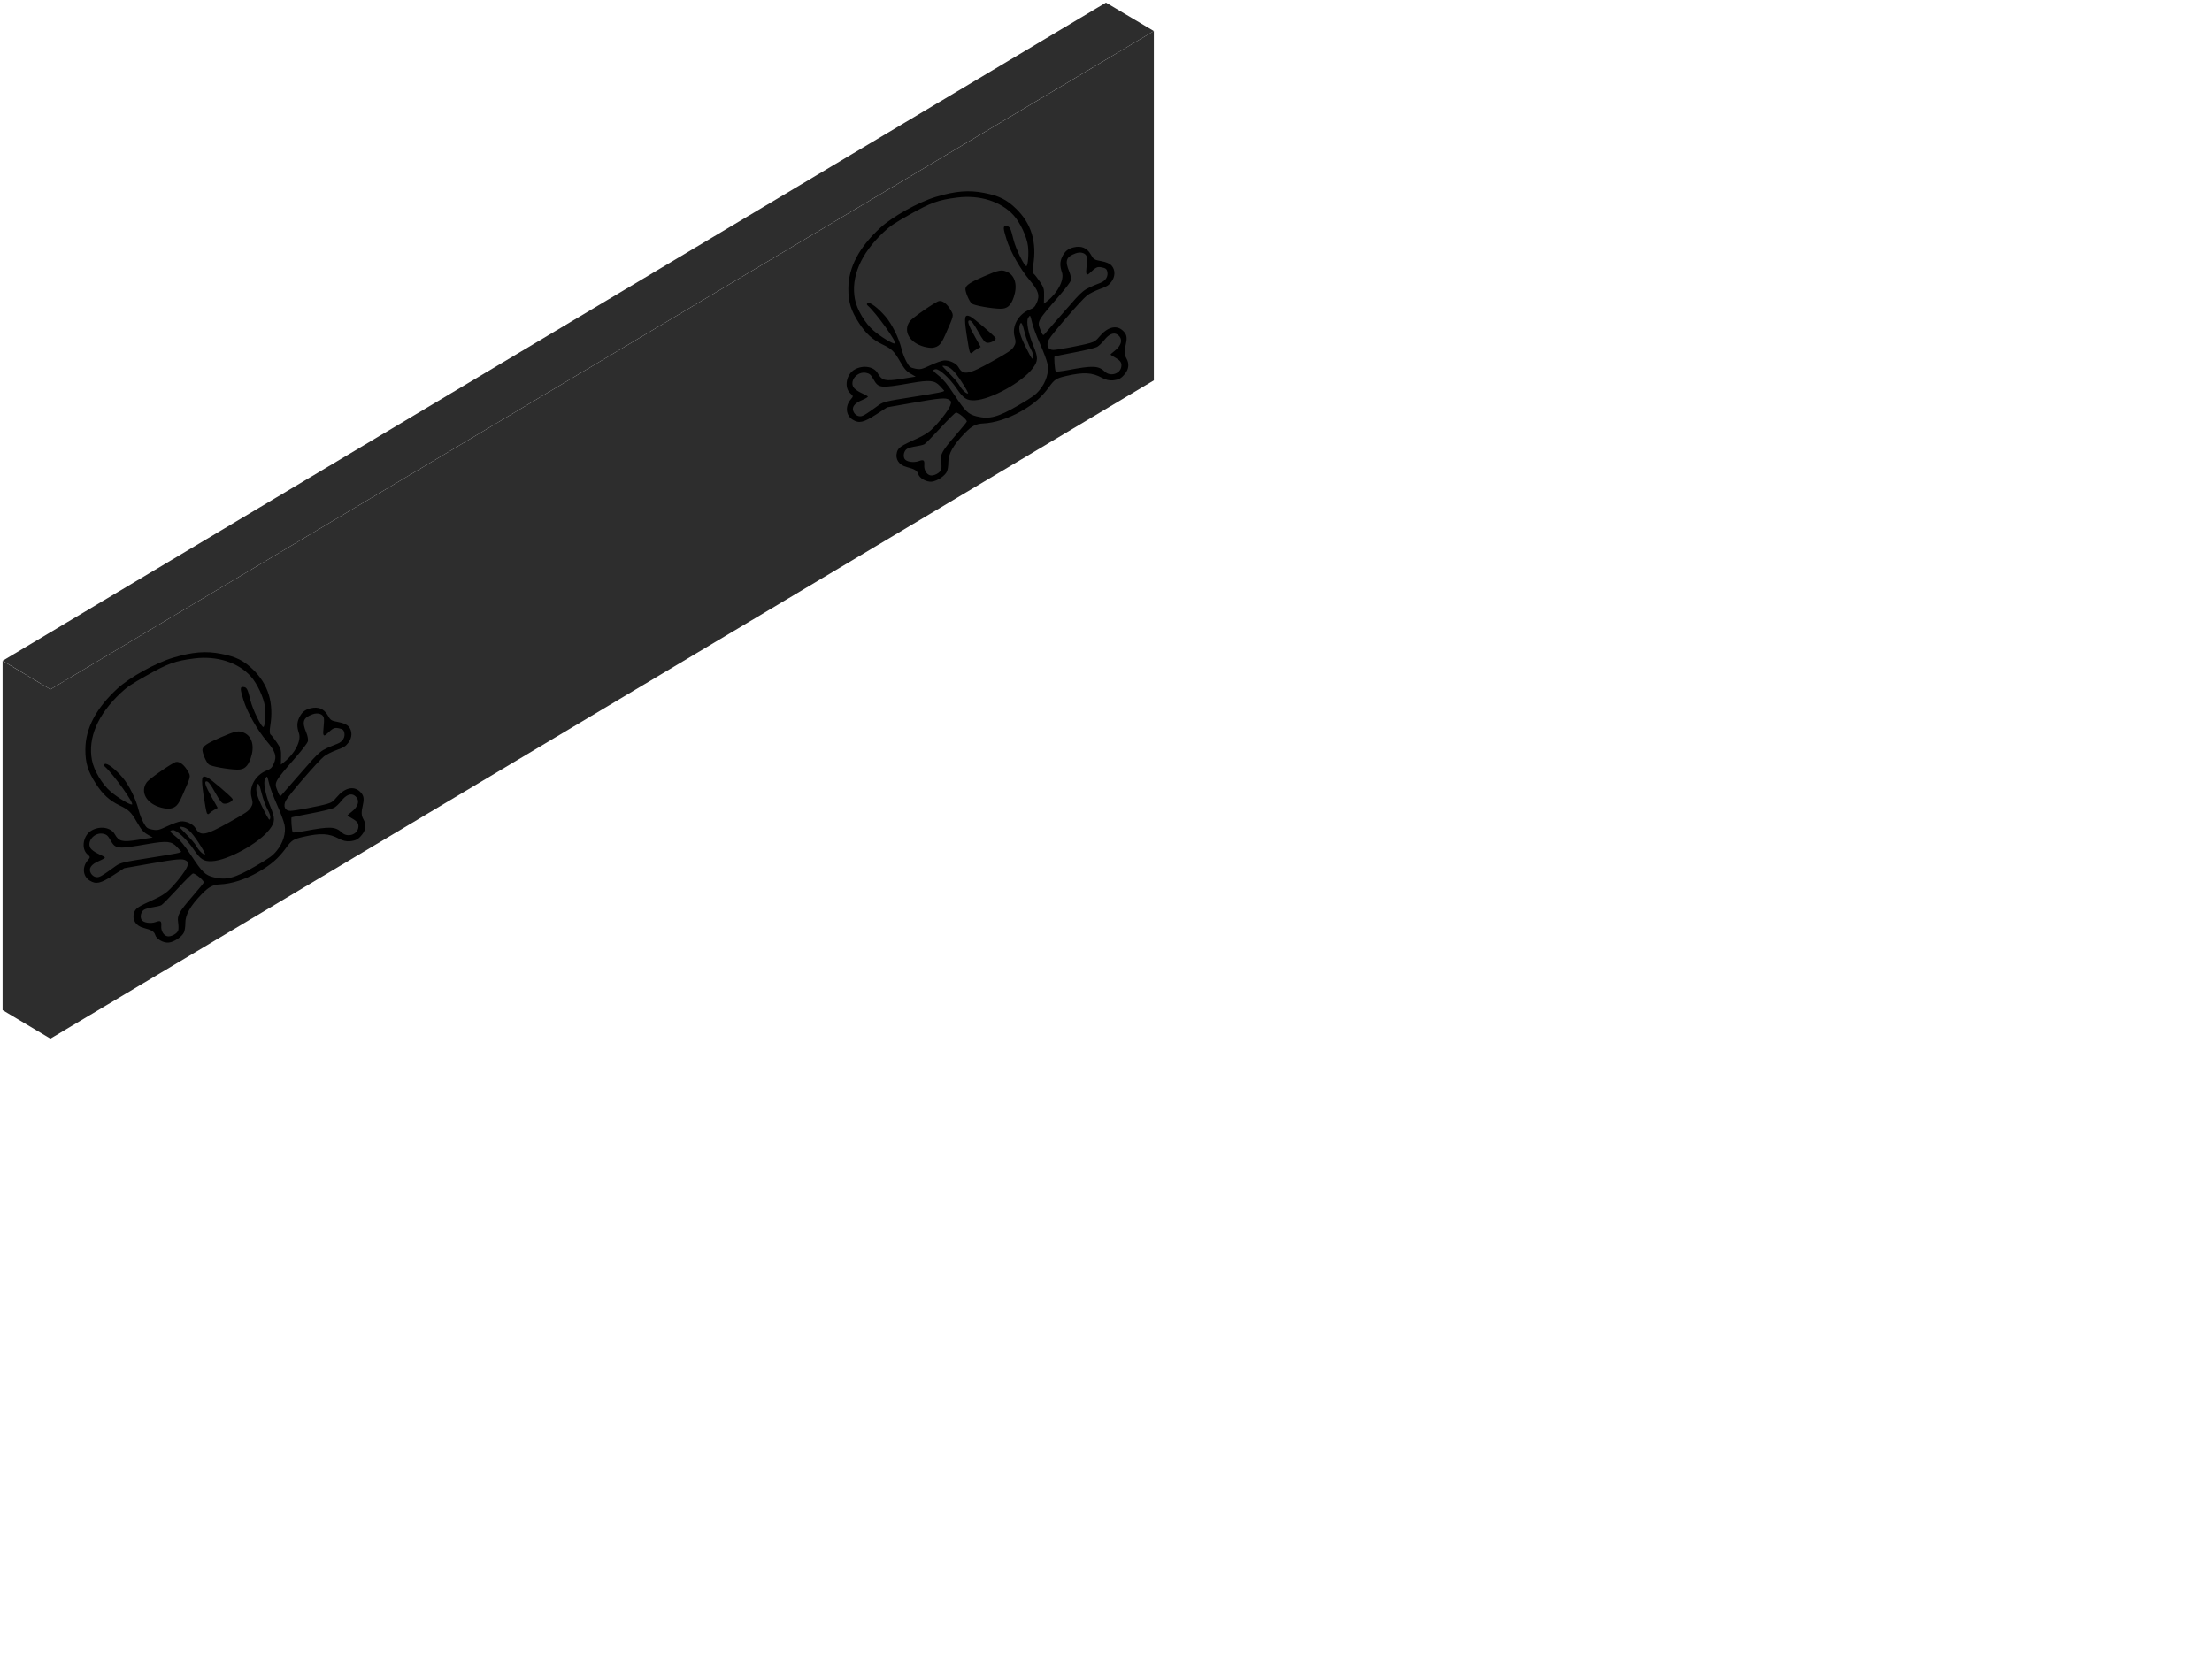 <?xml version="1.0" encoding="UTF-8" standalone="no"?>
<!-- Generator: Adobe Illustrator 16.0.0, SVG Export Plug-In . SVG Version: 6.00 Build 0)  -->

<svg
   xmlns:dc="http://purl.org/dc/elements/1.1/"
   xmlns:cc="http://creativecommons.org/ns#"
   xmlns:rdf="http://www.w3.org/1999/02/22-rdf-syntax-ns#"
   xmlns:svg="http://www.w3.org/2000/svg"
   xmlns="http://www.w3.org/2000/svg"
   xmlns:sodipodi="http://sodipodi.sourceforge.net/DTD/sodipodi-0.dtd"
   xmlns:inkscape="http://www.inkscape.org/namespaces/inkscape"
   version="1.1"
   id="svg2"
   inkscape:version="0.92.2 (5c3e80d, 2017-08-06)"
   sodipodi:docname="topForbidden.svg"
   x="0px"
   y="0px"
   width="430.543px"
   height="325.295px"
   viewBox="0 0 430.543 325.295"
   enable-background="new 0 0 430.543 325.295"
   xml:space="preserve"><defs
     id="defs895"><inkscape:perspective
       sodipodi:type="inkscape:persp3d"
       inkscape:vp_x="0 : 526.18109 : 1"
       inkscape:vp_y="0 : 1000 : 0"
       inkscape:vp_z="744.09448 : 526.18109 : 1"
       id="perspective2985"
       inkscape:persp3d-origin="372.04724 : 350.78739 : 1" /></defs><sodipodi:namedview
     units="mm"
     pagecolor="#ffffff"
     bordercolor="#666666"
     borderopacity="1.0"
     inkscape:zoom="1.979899"
     inkscape:cx="88.046426"
     inkscape:cy="150.5455"
     showgrid="false"
     showguides="true"
     fit-margin-top="0"
     fit-margin-left="0"
     id="base"
     inkscape:document-units="mm"
     inkscape:current-layer="layer1"
     inkscape:object-nodes="true"
     inkscape:window-width="1920"
     inkscape:window-height="1018"
     inkscape:window-x="-8"
     inkscape:window-y="-8"
     inkscape:window-maximized="1"
     inkscape:guide-bbox="true"
     fit-margin-right="0"
     fit-margin-bottom="0"
     inkscape:pageopacity="0.0"
     inkscape:pageshadow="2" /><g
     id="layer1"
     transform="translate(-53.643,-569.625)"
     inkscape:label="Layer 1"
     inkscape:groupmode="layer"><path
       id="path3910"
       inkscape:connector-curvature="0"
       sodipodi:nodetypes="cccccccc"
       fill="#D7D7F4"
       d="M268.908,570.139   l9.32,5.536l-9.313,5.563l-0.007-0.005L63.471,703.826H63.44l-9.281-5.563L268.908,570.139z"
       style="fill:#2d2d2d;fill-opacity:1" /><path
       id="path3914"
       inkscape:connector-curvature="0"
       sodipodi:nodetypes="ccccc"
       d="M278.228,575.675v68   L63.455,771.831v-68L278.228,575.675z"
       style="fill:#2d2d2d;fill-opacity:1"
       fill="#B3B3B3" /><path
       id="path3916"
       inkscape:connector-curvature="0"
       fill="#F2F2F2"
       d="M54.144,698.276v68l9.311,5.555v-68L54.144,698.276z"
       style="fill:#2d2d2d;fill-opacity:1" /><path
       style="fill:#000000;stroke-width:0.24"
       d="m 121.72,733.404 c -0.63,0.069 -1.372,-0.104 -2.071,-0.482 -1.973,-1.067 -3.602,-1.152 -7.009,-0.366 -1.905,0.439 -2.251,0.663 -3.317,2.139 -1.464,2.027 -2.962,3.324 -5.488,4.753 -2.475,1.4 -5.102,2.24 -7.339,2.348 -1.428,0.069 -2.213,0.482 -3.571,1.881 -2.275,2.344 -3.23,4.048 -3.211,5.733 0.006,0.594 -0.106,1.361 -0.251,1.705 -0.366,0.868 -1.913,1.91 -2.989,2.014 -1.017,0.098 -2.366,-0.658 -2.609,-1.464 -0.208,-0.685 -0.695,-0.985 -2.256,-1.385 -1.501,-0.384 -2.271,-1.547 -1.9,-2.868 0.261,-0.929 0.713,-1.235 4.065,-2.749 1.012,-0.457 1.949,-1.03 2.538,-1.553 1.344,-1.194 3.43,-3.839 3.775,-4.789 0.254,-0.697 0.222,-0.861 -0.217,-1.142 -0.681,-0.436 -1.729,-0.344 -7.331,0.642 l -4.723,0.831 -2.111,1.367 c -2.49,1.613 -3.356,1.81 -4.597,1.046 -1.354,-0.833 -1.52,-2.649 -0.364,-3.977 0.499,-0.573 0.494,-0.634 -0.076,-1.128 -1.292,-1.118 -0.838,-3.729 0.812,-4.662 1.649,-0.932 3.748,-0.593 4.495,0.727 0.811,1.435 1.459,1.592 4.54,1.105 l 2.847,-0.45 -1.006,-0.581 c -0.829,-0.479 -1.194,-0.907 -2.07,-2.427 -1.126,-1.953 -1.573,-2.385 -3.37,-3.246 -1.953,-0.936 -3.27,-2.14 -4.606,-4.21 -1.561,-2.419 -2.063,-4.058 -2.052,-6.693 0.018,-4.118 2.082,-8.027 6.269,-11.868 2.367,-2.172 7.415,-4.968 10.795,-5.979 3.796,-1.136 6.394,-1.347 9.368,-0.763 2.899,0.57 4.362,1.291 6.184,3.048 3.003,2.896 4.105,6.527 3.359,11.066 -0.143,0.868 -0.108,1.488 0.091,1.625 0.177,0.122 0.713,0.805 1.192,1.517 0.783,1.166 0.867,1.447 0.835,2.807 l -0.035,1.511 0.705,-0.562 c 2.019,-1.609 3.29,-4.104 2.814,-5.523 -0.418,-1.246 -0.416,-2.06 0.006,-2.974 0.518,-1.121 1.13,-1.64 2.259,-1.914 1.485,-0.36 2.613,0.1 3.321,1.354 0.562,0.996 0.682,1.073 2.066,1.327 0.975,0.179 1.651,0.473 2.01,0.874 0.757,0.847 0.727,2.177 -0.071,3.183 -0.554,0.698 -0.816,0.858 -2.277,1.397 -0.944,0.348 -1.993,0.88 -2.45,1.243 -1.143,0.908 -6.859,7.518 -7.415,8.573 -0.585,1.111 -0.192,2.022 0.871,2.02 0.833,-9.9e-4 5.662,-0.917 7.149,-1.355 0.897,-0.264 1.166,-0.451 1.868,-1.292 1.527,-1.832 3.265,-2.271 4.494,-1.135 0.754,0.696 0.899,1.312 0.612,2.585 -0.344,1.524 -0.321,2.092 0.116,2.866 0.549,0.973 0.459,2.027 -0.248,2.917 -0.762,0.959 -1.199,1.2 -2.418,1.334 z m 1.66,-2.619 c 0.138,-0.796 -0.126,-1.201 -1.174,-1.802 -0.484,-0.277 -0.9,-0.54 -0.925,-0.584 -0.025,-0.044 0.307,-0.347 0.736,-0.674 1.469,-1.118 1.736,-2.4 0.665,-3.197 -0.722,-0.537 -1.679,-0.161 -2.605,1.025 -0.419,0.536 -1.05,1.138 -1.404,1.338 -0.353,0.199 -2.324,0.679 -4.379,1.066 -2.055,0.387 -3.806,0.743 -3.891,0.79 -0.151,0.085 0.032,2.603 0.212,2.923 0.051,0.091 1.093,-0.023 2.315,-0.252 4.981,-0.934 5.989,-0.891 7.272,0.308 1.058,0.989 2.938,0.432 3.176,-0.941 z m -35.038,19.941 c 0.073,-0.27 0.059,-0.976 -0.03,-1.571 -0.2,-1.333 0.17,-1.994 2.861,-5.106 1.113,-1.287 2.072,-2.459 2.131,-2.604 0.135,-0.331 -1.682,-1.848 -2.112,-1.763 -0.175,0.035 -1.534,1.384 -3.02,2.998 -1.487,1.614 -2.89,3.038 -3.119,3.164 -0.229,0.126 -0.956,0.306 -1.617,0.401 -0.661,0.095 -1.438,0.306 -1.728,0.47 -0.598,0.337 -0.861,1.35 -0.512,1.97 0.329,0.583 1.773,0.808 2.785,0.434 0.932,-0.344 1.128,-0.19 1.052,0.826 -0.067,0.9 0.447,1.776 1.146,1.95 0.716,0.179 1.984,-0.506 2.162,-1.168 z m 19.155,-15.465 c 1.243,-1.5 1.846,-3.471 1.536,-5.022 -0.134,-0.672 -0.801,-2.459 -1.482,-3.97 -0.681,-1.512 -1.366,-3.349 -1.523,-4.082 -0.157,-0.734 -0.343,-1.345 -0.414,-1.359 -0.07,-0.014 -0.242,0.185 -0.382,0.443 -0.384,0.708 0.059,3.038 1.017,5.35 0.988,2.384 0.968,3.023 -0.141,4.478 -2.049,2.688 -8.114,6.035 -11.207,6.184 -1.604,0.077 -2.244,-0.336 -3.582,-2.316 -1.346,-1.992 -3.401,-3.867 -4.089,-3.731 -0.674,0.134 -0.596,0.285 0.666,1.302 0.854,0.688 1.686,1.712 2.968,3.653 2.151,3.257 2.722,3.811 4.347,4.218 2.501,0.627 4.156,0.185 8.224,-2.194 2.723,-1.593 3.257,-1.981 4.062,-2.952 z m -1.785,-8.067 c -0.363,-0.646 -0.868,-2.022 -1.122,-3.057 -0.473,-1.926 -0.715,-2.3 -0.973,-1.504 -0.284,0.872 0.075,2.143 1.269,4.502 1.105,2.181 1.219,2.334 1.347,1.808 0.092,-0.377 -0.087,-0.978 -0.52,-1.749 z m -13.387,6.53 c -1.423,-2.192 -2.303,-3.023 -3.312,-3.127 -0.532,-0.055 -0.545,-0.029 -0.173,0.353 2.217,2.276 2.704,2.829 3.104,3.53 0.474,0.831 1.343,1.62 1.615,1.467 0.084,-0.048 -0.471,-1.048 -1.234,-2.223 z m -3.431,1.676 c -0.027,-0.048 -0.398,-0.455 -0.824,-0.905 -1.054,-1.111 -1.942,-1.199 -5.658,-0.555 -6.05,1.047 -6.274,1.021 -7.328,-0.847 -0.445,-0.789 -0.721,-1.019 -1.379,-1.149 -1.651,-0.326 -3.219,1.446 -2.464,2.785 0.181,0.321 0.866,0.823 1.523,1.117 0.657,0.294 1.239,0.612 1.293,0.707 0.055,0.098 -0.434,0.397 -1.113,0.681 -1.594,0.667 -2.137,1.477 -1.612,2.408 0.222,0.394 0.611,0.68 1.002,0.738 0.654,0.096 0.957,-0.074 3.852,-2.164 0.865,-0.625 1.466,-0.768 6.561,-1.568 5.253,-0.825 6.269,-1.031 6.147,-1.247 z m 23.345,-15.347 c 3.905,-4.48 3.613,-4.249 7.118,-5.645 1.017,-0.405 1.524,-1.273 1.29,-2.211 -0.117,-0.471 -0.348,-0.643 -1.043,-0.781 -0.903,-0.178 -1.103,-0.083 -2.415,1.146 -0.599,0.561 -0.752,0.197 -0.565,-1.342 0.084,-0.691 0.11,-1.497 0.058,-1.79 -0.139,-0.781 -1.159,-1.127 -2.195,-0.744 -1.87,0.691 -2.119,1.431 -1.213,3.607 0.255,0.612 0.386,1.366 0.291,1.675 -0.095,0.309 -1.077,1.605 -2.182,2.881 -4.505,5.204 -4.409,5.025 -3.688,6.849 0.341,0.863 0.468,1.009 0.679,0.778 0.142,-0.157 1.882,-2.147 3.865,-4.423 z m -9.792,6.814 c 0.411,-0.633 0.442,-0.998 0.168,-1.966 -0.575,-2.033 0.731,-4.395 2.909,-5.258 0.812,-0.322 1.025,-0.522 1.385,-1.302 0.665,-1.44 0.373,-2.4 -1.342,-4.415 -1.828,-2.146 -3.78,-5.591 -4.529,-7.992 -0.7,-2.243 -0.699,-2.633 0.004,-2.559 0.645,0.068 0.801,0.37 1.353,2.619 0.45,1.835 2.182,5.359 2.535,5.159 0.298,-0.169 0.468,-2.445 0.29,-3.895 -0.22,-1.792 -1.522,-4.582 -2.791,-5.981 -2.442,-2.693 -6.608,-4.013 -10.941,-3.466 -3.732,0.471 -5.119,0.966 -9.269,3.304 -3.086,1.739 -3.838,2.248 -5.131,3.47 -4.435,4.189 -6.362,8.706 -5.552,13.019 0.376,2.001 1.997,4.733 3.632,6.12 1.418,1.203 3.618,2.548 4.146,2.534 0.628,-0.017 -3.63,-5.982 -5.304,-7.433 -0.201,-0.174 -0.192,-0.339 0.026,-0.461 0.44,-0.248 2.053,0.978 3.469,2.639 1.259,1.476 2.611,4.212 3.108,6.288 0.178,0.742 0.607,1.861 0.954,2.487 0.571,1.029 0.735,1.158 1.719,1.351 0.982,0.192 1.267,0.128 2.917,-0.652 1.006,-0.476 2.194,-0.9 2.641,-0.944 1.044,-0.101 2.403,0.529 2.849,1.321 0.925,1.64 1.923,1.463 6.631,-1.181 3.186,-1.789 3.68,-2.125 4.124,-2.809 z m -8.535,1.06 c -0.111,-0.198 -0.412,-1.821 -0.669,-3.607 -0.482,-3.354 -0.375,-3.837 0.739,-3.352 0.602,0.262 4.651,3.711 4.923,4.194 0.216,0.383 -1.018,1.055 -1.693,0.922 -0.414,-0.082 -0.78,-0.553 -1.707,-2.197 -0.867,-1.537 -1.296,-2.105 -1.615,-2.139 -0.603,-0.063 -0.314,0.831 1.046,3.244 l 1.079,1.913 -0.659,0.372 c -0.363,0.205 -0.79,0.515 -0.951,0.691 -0.201,0.22 -0.354,0.208 -0.494,-0.04 z m -7.206,-0.867 c -0.305,0.055 -1.059,-0.033 -1.675,-0.197 -2.89,-0.769 -4.187,-3.064 -2.806,-4.969 0.483,-0.666 4.986,-3.783 5.665,-3.922 0.711,-0.145 1.617,0.559 2.318,1.801 0.592,1.049 0.635,0.858 -1.097,4.785 -0.811,1.839 -1.246,2.291 -2.406,2.501 z m 13.145,-7.6 c -1.778,-0.031 -5.093,-0.626 -5.562,-0.999 -0.497,-0.395 -1.311,-2.304 -1.242,-2.916 0.073,-0.655 0.939,-1.233 3.527,-2.351 3.008,-1.3 3.526,-1.398 4.632,-0.879 1.529,0.718 2.017,2.641 1.243,4.897 -0.572,1.667 -1.269,2.27 -2.598,2.247 z"
       id="path858"
       inkscape:connector-curvature="0" /><path
       style="fill:#000000;stroke-width:0.24"
       d="m 270.228,643.675 c -0.63,0.069 -1.372,-0.104 -2.071,-0.482 -1.973,-1.067 -3.602,-1.152 -7.009,-0.366 -1.905,0.439 -2.251,0.663 -3.317,2.139 -1.464,2.027 -2.962,3.324 -5.488,4.753 -2.475,1.4 -5.102,2.24 -7.339,2.348 -1.428,0.069 -2.213,0.482 -3.571,1.881 -2.275,2.344 -3.23,4.048 -3.211,5.733 0.006,0.594 -0.106,1.361 -0.251,1.705 -0.366,0.868 -1.913,1.91 -2.989,2.014 -1.017,0.098 -2.366,-0.658 -2.609,-1.464 -0.208,-0.685 -0.695,-0.985 -2.256,-1.385 -1.501,-0.384 -2.271,-1.547 -1.9,-2.868 0.261,-0.929 0.713,-1.235 4.065,-2.749 1.012,-0.457 1.949,-1.03 2.538,-1.553 1.344,-1.194 3.43,-3.839 3.775,-4.789 0.254,-0.697 0.222,-0.861 -0.217,-1.142 -0.681,-0.436 -1.729,-0.344 -7.331,0.642 l -4.723,0.831 -2.111,1.367 c -2.49,1.613 -3.356,1.81 -4.597,1.046 -1.354,-0.833 -1.52,-2.649 -0.364,-3.977 0.499,-0.573 0.494,-0.634 -0.076,-1.128 -1.292,-1.118 -0.838,-3.729 0.812,-4.662 1.649,-0.932 3.748,-0.593 4.495,0.727 0.811,1.435 1.459,1.592 4.54,1.105 l 2.847,-0.45 -1.006,-0.581 c -0.829,-0.479 -1.194,-0.907 -2.07,-2.427 -1.126,-1.953 -1.573,-2.385 -3.37,-3.246 -1.953,-0.936 -3.27,-2.14 -4.606,-4.21 -1.561,-2.419 -2.063,-4.058 -2.052,-6.693 0.018,-4.118 2.082,-8.027 6.269,-11.868 2.367,-2.172 7.415,-4.968 10.795,-5.979 3.796,-1.136 6.394,-1.347 9.368,-0.763 2.899,0.57 4.362,1.291 6.184,3.048 3.003,2.896 4.105,6.527 3.359,11.066 -0.143,0.868 -0.108,1.488 0.091,1.625 0.177,0.122 0.713,0.805 1.192,1.517 0.783,1.166 0.867,1.447 0.835,2.807 l -0.035,1.511 0.705,-0.562 c 2.019,-1.609 3.29,-4.104 2.814,-5.523 -0.418,-1.246 -0.416,-2.06 0.006,-2.974 0.518,-1.121 1.13,-1.64 2.259,-1.914 1.485,-0.36 2.613,0.1 3.321,1.354 0.562,0.996 0.682,1.073 2.066,1.327 0.975,0.179 1.651,0.473 2.01,0.874 0.757,0.847 0.727,2.177 -0.071,3.183 -0.554,0.698 -0.816,0.858 -2.277,1.397 -0.944,0.348 -1.993,0.88 -2.45,1.243 -1.143,0.908 -6.859,7.518 -7.415,8.573 -0.585,1.111 -0.192,2.022 0.871,2.02 0.833,-9.9e-4 5.662,-0.917 7.149,-1.355 0.897,-0.264 1.166,-0.451 1.868,-1.292 1.527,-1.832 3.265,-2.271 4.494,-1.135 0.754,0.696 0.899,1.312 0.612,2.585 -0.344,1.524 -0.321,2.092 0.116,2.866 0.549,0.973 0.459,2.027 -0.248,2.917 -0.762,0.959 -1.199,1.2 -2.418,1.334 z m 1.66,-2.619 c 0.138,-0.796 -0.126,-1.201 -1.174,-1.802 -0.484,-0.277 -0.9,-0.54 -0.925,-0.584 -0.025,-0.044 0.307,-0.347 0.736,-0.674 1.469,-1.118 1.736,-2.4 0.665,-3.197 -0.722,-0.537 -1.679,-0.161 -2.605,1.025 -0.419,0.536 -1.05,1.138 -1.404,1.338 -0.353,0.199 -2.324,0.679 -4.379,1.066 -2.055,0.387 -3.806,0.743 -3.891,0.79 -0.151,0.085 0.032,2.603 0.212,2.923 0.051,0.091 1.093,-0.023 2.315,-0.252 4.981,-0.934 5.989,-0.891 7.272,0.308 1.058,0.989 2.938,0.432 3.176,-0.941 z m -35.038,19.941 c 0.073,-0.27 0.059,-0.976 -0.03,-1.571 -0.2,-1.333 0.17,-1.994 2.861,-5.106 1.113,-1.287 2.072,-2.459 2.131,-2.604 0.135,-0.331 -1.682,-1.848 -2.112,-1.763 -0.175,0.035 -1.534,1.384 -3.02,2.998 -1.487,1.614 -2.89,3.038 -3.119,3.164 -0.229,0.126 -0.956,0.306 -1.617,0.401 -0.661,0.095 -1.438,0.306 -1.728,0.47 -0.598,0.337 -0.861,1.35 -0.512,1.97 0.329,0.583 1.773,0.808 2.785,0.434 0.932,-0.344 1.128,-0.19 1.052,0.826 -0.067,0.9 0.447,1.776 1.146,1.95 0.716,0.179 1.984,-0.506 2.162,-1.168 z m 19.155,-15.465 c 1.243,-1.5 1.846,-3.471 1.536,-5.022 -0.134,-0.672 -0.801,-2.459 -1.482,-3.97 -0.681,-1.512 -1.366,-3.349 -1.523,-4.082 -0.157,-0.734 -0.343,-1.345 -0.414,-1.359 -0.07,-0.014 -0.242,0.185 -0.382,0.443 -0.384,0.708 0.059,3.038 1.017,5.35 0.988,2.384 0.968,3.023 -0.141,4.478 -2.049,2.688 -8.114,6.035 -11.207,6.184 -1.604,0.077 -2.244,-0.336 -3.582,-2.316 -1.346,-1.992 -3.401,-3.867 -4.089,-3.731 -0.674,0.134 -0.596,0.285 0.666,1.302 0.854,0.688 1.686,1.712 2.968,3.653 2.151,3.257 2.722,3.811 4.347,4.218 2.501,0.627 4.156,0.185 8.224,-2.194 2.723,-1.593 3.257,-1.981 4.062,-2.952 z m -1.785,-8.067 c -0.363,-0.646 -0.868,-2.022 -1.122,-3.057 -0.473,-1.926 -0.715,-2.3 -0.973,-1.504 -0.284,0.872 0.075,2.143 1.269,4.502 1.105,2.181 1.219,2.334 1.347,1.808 0.092,-0.377 -0.087,-0.978 -0.52,-1.749 z m -13.387,6.53 c -1.423,-2.192 -2.303,-3.023 -3.312,-3.127 -0.532,-0.055 -0.545,-0.029 -0.173,0.353 2.217,2.276 2.704,2.829 3.104,3.53 0.474,0.831 1.343,1.62 1.615,1.467 0.084,-0.048 -0.471,-1.048 -1.234,-2.223 z m -3.431,1.676 c -0.027,-0.048 -0.398,-0.455 -0.824,-0.905 -1.054,-1.111 -1.942,-1.199 -5.658,-0.555 -6.05,1.047 -6.274,1.021 -7.328,-0.847 -0.445,-0.789 -0.721,-1.019 -1.379,-1.149 -1.651,-0.326 -3.219,1.446 -2.464,2.785 0.181,0.321 0.866,0.823 1.523,1.117 0.657,0.294 1.239,0.612 1.293,0.707 0.055,0.098 -0.434,0.397 -1.113,0.681 -1.594,0.667 -2.137,1.477 -1.612,2.408 0.222,0.394 0.611,0.68 1.002,0.738 0.654,0.096 0.957,-0.074 3.852,-2.164 0.865,-0.625 1.466,-0.768 6.561,-1.568 5.253,-0.825 6.269,-1.031 6.147,-1.247 z m 23.345,-15.347 c 3.905,-4.48 3.613,-4.249 7.118,-5.645 1.017,-0.405 1.524,-1.273 1.29,-2.211 -0.117,-0.471 -0.348,-0.643 -1.043,-0.781 -0.903,-0.178 -1.103,-0.083 -2.415,1.146 -0.599,0.561 -0.752,0.197 -0.565,-1.342 0.084,-0.691 0.11,-1.497 0.058,-1.79 -0.139,-0.781 -1.159,-1.127 -2.195,-0.744 -1.87,0.691 -2.119,1.431 -1.213,3.607 0.255,0.612 0.386,1.366 0.291,1.675 -0.095,0.309 -1.077,1.605 -2.182,2.881 -4.505,5.204 -4.409,5.025 -3.688,6.849 0.341,0.863 0.468,1.009 0.679,0.778 0.142,-0.157 1.882,-2.147 3.865,-4.423 z m -9.792,6.814 c 0.411,-0.633 0.442,-0.998 0.168,-1.966 -0.575,-2.033 0.731,-4.395 2.909,-5.258 0.812,-0.322 1.025,-0.522 1.385,-1.302 0.665,-1.44 0.373,-2.4 -1.342,-4.415 -1.828,-2.146 -3.78,-5.591 -4.529,-7.992 -0.7,-2.243 -0.699,-2.633 0.004,-2.559 0.645,0.068 0.801,0.37 1.353,2.619 0.45,1.835 2.182,5.359 2.535,5.159 0.298,-0.169 0.468,-2.445 0.29,-3.895 -0.22,-1.792 -1.522,-4.582 -2.791,-5.981 -2.442,-2.693 -6.608,-4.013 -10.941,-3.466 -3.732,0.471 -5.119,0.966 -9.269,3.304 -3.086,1.739 -3.838,2.248 -5.131,3.47 -4.435,4.189 -6.362,8.706 -5.552,13.019 0.376,2.001 1.997,4.733 3.632,6.12 1.418,1.203 3.618,2.548 4.146,2.534 0.628,-0.017 -3.63,-5.982 -5.304,-7.433 -0.201,-0.174 -0.192,-0.339 0.026,-0.461 0.44,-0.248 2.053,0.978 3.469,2.639 1.259,1.476 2.611,4.212 3.108,6.288 0.178,0.742 0.607,1.861 0.954,2.487 0.571,1.029 0.735,1.158 1.719,1.351 0.982,0.192 1.267,0.128 2.917,-0.652 1.006,-0.476 2.194,-0.9 2.641,-0.944 1.044,-0.101 2.403,0.529 2.849,1.321 0.925,1.64 1.923,1.463 6.631,-1.181 3.186,-1.789 3.68,-2.125 4.124,-2.809 z m -8.535,1.06 c -0.111,-0.198 -0.412,-1.821 -0.669,-3.607 -0.482,-3.354 -0.375,-3.837 0.739,-3.352 0.602,0.262 4.651,3.711 4.923,4.194 0.216,0.383 -1.018,1.055 -1.693,0.922 -0.414,-0.082 -0.78,-0.553 -1.707,-2.197 -0.867,-1.537 -1.296,-2.105 -1.615,-2.139 -0.603,-0.063 -0.314,0.831 1.046,3.244 l 1.079,1.913 -0.659,0.372 c -0.363,0.205 -0.79,0.515 -0.951,0.691 -0.201,0.22 -0.354,0.208 -0.494,-0.04 z m -7.206,-0.867 c -0.305,0.055 -1.059,-0.033 -1.675,-0.197 -2.89,-0.769 -4.187,-3.064 -2.806,-4.969 0.483,-0.666 4.986,-3.783 5.665,-3.922 0.711,-0.145 1.617,0.559 2.318,1.801 0.592,1.049 0.635,0.858 -1.097,4.785 -0.811,1.839 -1.246,2.291 -2.406,2.501 z m 13.145,-7.6 c -1.778,-0.031 -5.093,-0.626 -5.562,-0.999 -0.497,-0.395 -1.311,-2.304 -1.242,-2.916 0.073,-0.655 0.939,-1.233 3.527,-2.351 3.008,-1.3 3.526,-1.398 4.632,-0.879 1.529,0.718 2.017,2.641 1.243,4.897 -0.572,1.667 -1.269,2.27 -2.598,2.247 z"
       id="path858-2"
       inkscape:connector-curvature="0" /></g></svg>